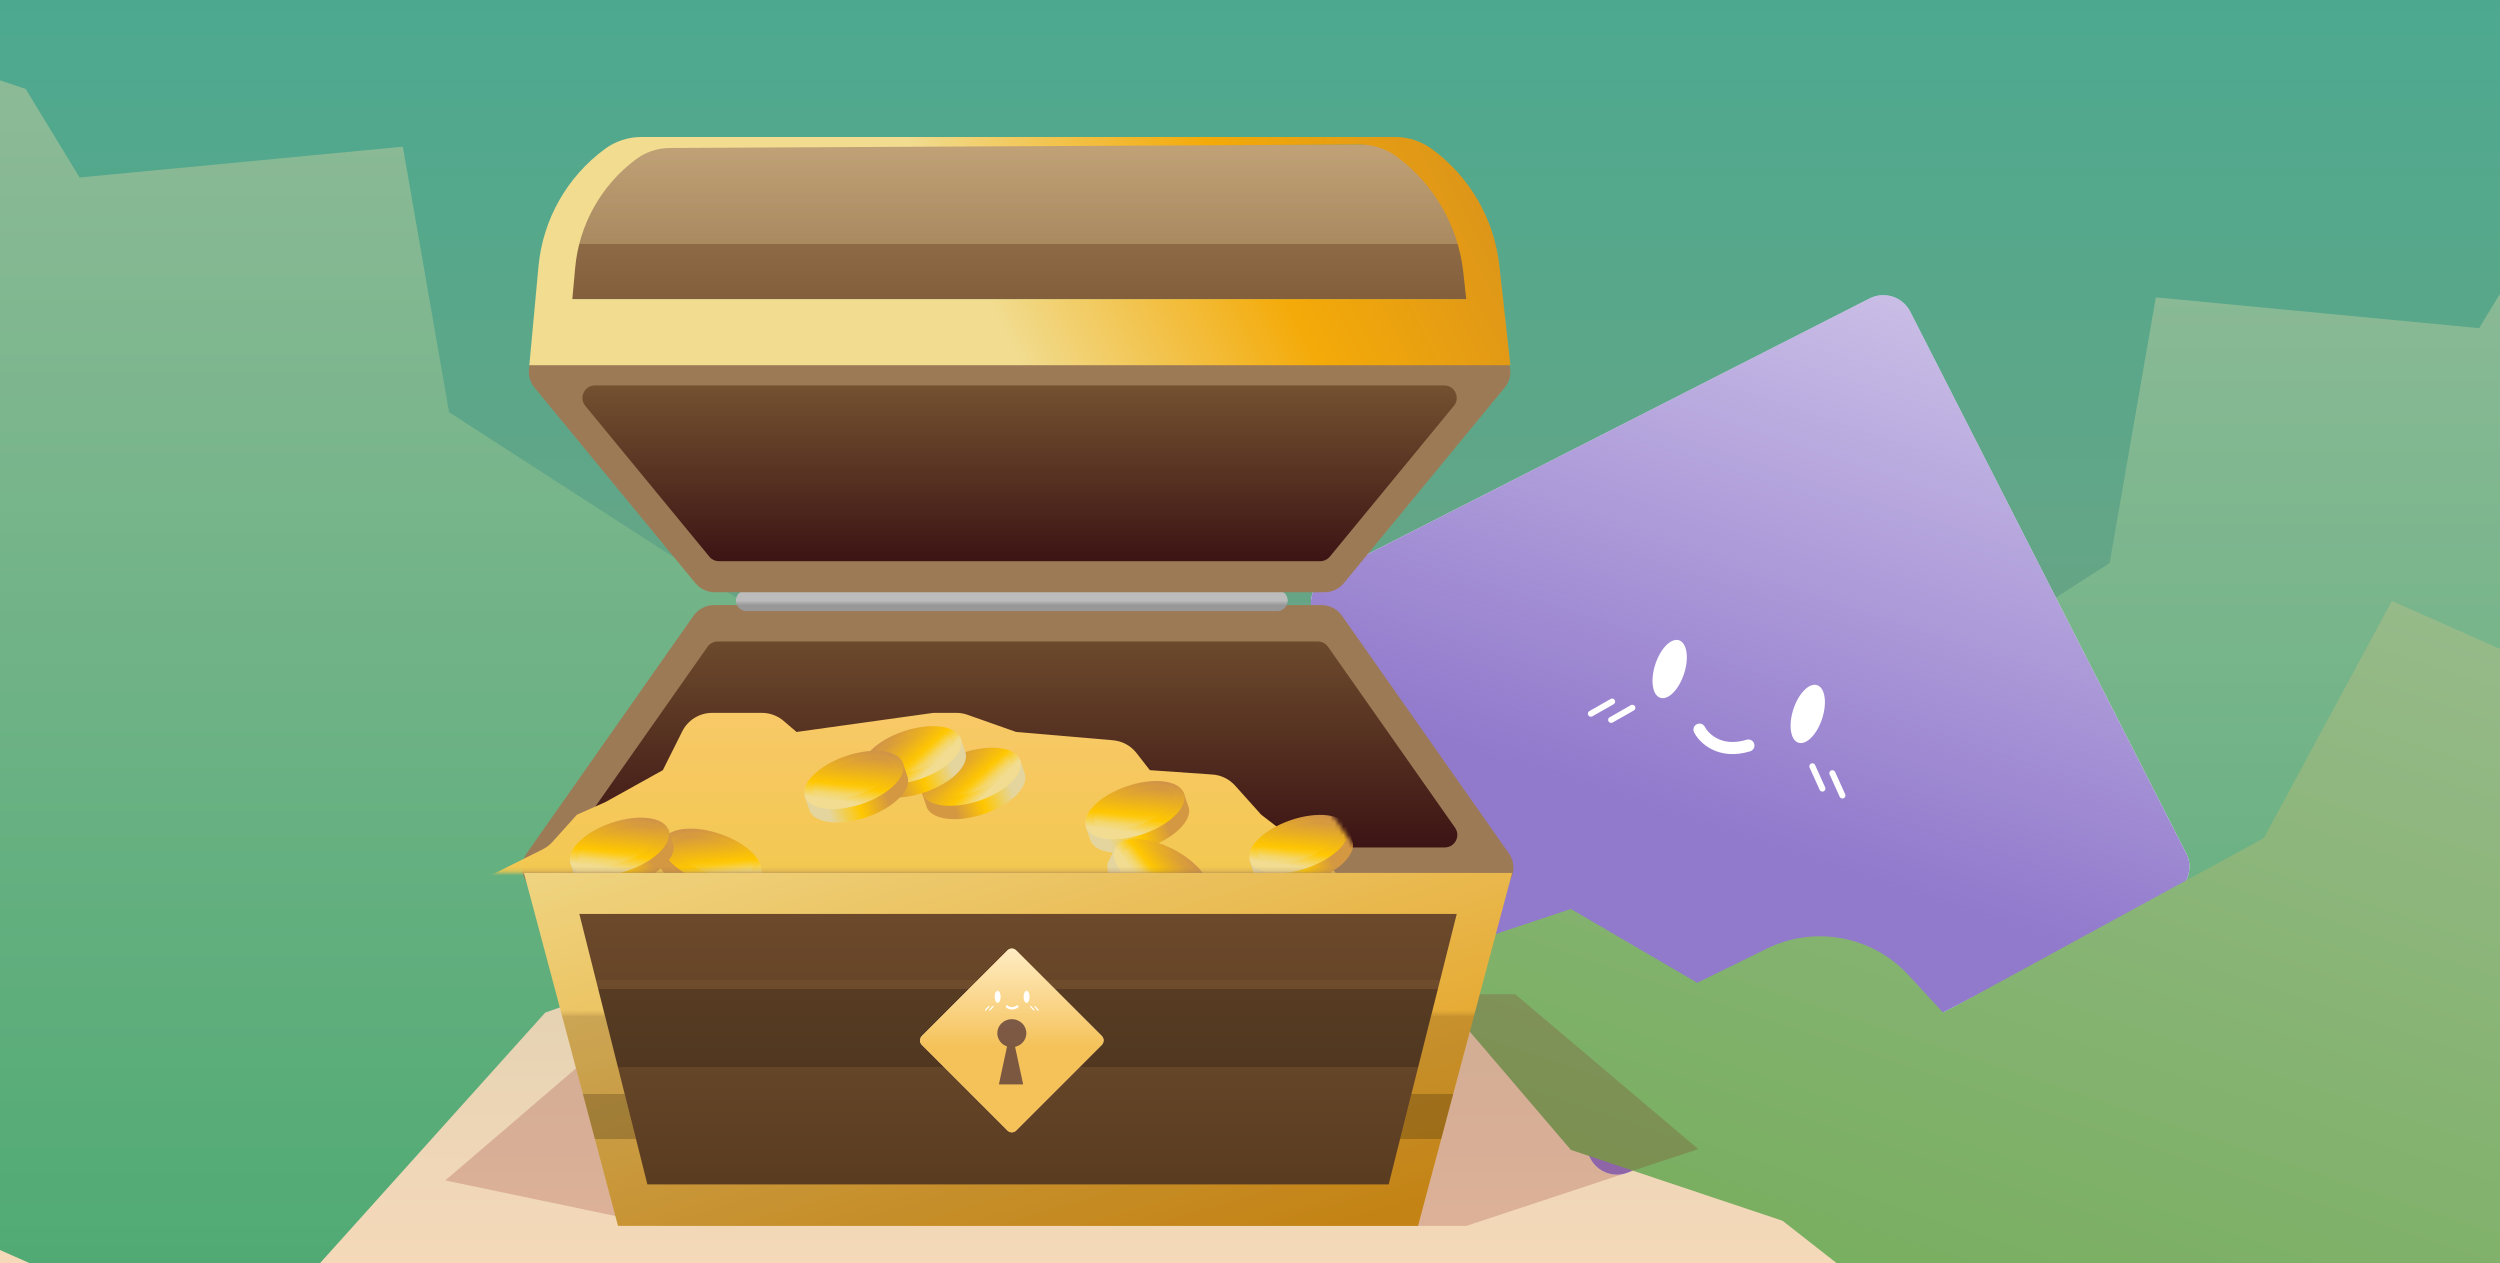 <svg width="560" height="283" viewBox="0 0 560 283" fill="none" xmlns="http://www.w3.org/2000/svg">
<g clip-path="url(#clip0_1574_456)">
<rect width="560" height="283" fill="url(#paint0_linear_1574_456)"/>
<path d="M404.46 170.06L300.151 213.162L347.564 241.61H397.564L451.011 260.575L519.975 337.298L625.146 290.747L595.836 44.2L567.388 53.682L555.32 73.509L482.907 66.613L472.562 126.095L404.46 170.06Z" fill="url(#paint1_linear_1574_456)"/>
<g filter="url(#filter0_d_1574_456)">
<path d="M161.686 147.302L265.995 190.405L218.581 218.853H168.582L115.135 237.818L46.17 314.541L-59 267.99L-29.69 21.442L-1.242 30.925L10.826 50.752L83.239 43.855L93.584 103.337L161.686 147.302Z" fill="url(#paint2_linear_1574_456)"/>
</g>
<g filter="url(#filter1_d_1574_456)">
<rect x="402.823" y="39.781" width="149.954" height="149.954" rx="6.776" transform="rotate(63.008 402.823 39.781)" fill="white"/>
<rect x="402.823" y="39.781" width="149.954" height="149.954" rx="6.776" transform="rotate(63.008 402.823 39.781)" fill="url(#paint3_linear_1574_456)"/>
<ellipse cx="352.005" cy="125.866" rx="3.388" ry="6.776" transform="rotate(18.008 352.005 125.866)" fill="white"/>
<ellipse cx="382.938" cy="135.921" rx="3.388" ry="6.776" transform="rotate(18.008 382.938 135.921)" fill="white"/>
<path d="M339.11 133.161L334.364 135.867" stroke="white" stroke-width="1.355" stroke-linecap="round"/>
<path d="M343.645 134.548L338.899 137.255" stroke="white" stroke-width="1.355" stroke-linecap="round"/>
<path d="M388.452 149.201L390.699 154.181" stroke="white" stroke-width="1.355" stroke-linecap="round"/>
<path d="M383.969 147.657L386.216 152.637" stroke="white" stroke-width="1.355" stroke-linecap="round"/>
<path d="M358.686 139.438C359.7 141.43 363.312 144.932 369.641 142.999" stroke="white" stroke-width="2.711" stroke-linecap="round"/>
</g>
<path d="M535.784 134.612L507.087 187.731L435.301 226.881L427.526 218.44C419.425 209.644 406.503 207.225 395.768 212.495L380.185 220.145L351.879 203.61L315.953 215.548L351.879 257.579L399.291 273.454L443.951 308.409L484.985 403.059L599.494 392.311L649.986 149.216L619.999 149.175L602.259 164.144L535.784 134.612Z" fill="url(#paint4_linear_1574_456)"/>
<path d="M148.362 274.59H328.496L380.406 257.398L339.424 222.72H148.362L99.747 264.414L148.362 274.59Z" fill="#831818" fill-opacity="0.2"/>
<path d="M136.045 265.329H320.118L313.234 256.599H142.653L136.045 265.329Z" fill="#F1D189"/>
<path fill-rule="evenodd" clip-rule="evenodd" d="M159.953 135.537C158.122 135.537 156.406 136.429 155.353 137.927L117.986 191.138C115.37 194.863 118.035 199.99 122.586 199.99H333.375C337.926 199.99 340.59 194.863 337.975 191.138L300.608 137.927C299.555 136.429 297.839 135.537 296.007 135.537H159.953Z" fill="#9D7A56"/>
<path fill-rule="evenodd" clip-rule="evenodd" d="M295.177 143.689C296.092 143.689 296.95 144.135 297.477 144.884L325.93 185.402C327.238 187.264 325.905 189.827 323.63 189.827H132.331C130.055 189.827 128.723 187.264 130.031 185.402L158.484 144.884C159.01 144.135 159.869 143.689 160.784 143.689H295.177Z" fill="url(#paint5_linear_1574_456)"/>
<path fill-rule="evenodd" clip-rule="evenodd" d="M146.184 272.991H309.896L329.15 197.139H126.93L146.184 272.991Z" fill="url(#paint6_linear_1574_456)"/>
<path fill-rule="evenodd" clip-rule="evenodd" d="M146.184 272.991H309.896L329.15 197.139H126.93L146.184 272.991Z" fill="url(#paint7_linear_1574_456)" fill-opacity="0.2"/>
<path fill-rule="evenodd" clip-rule="evenodd" d="M146.184 272.991H309.896L329.15 197.139H126.93L146.184 272.991Z" fill="url(#paint8_linear_1574_456)" fill-opacity="0.2"/>
<path d="M167.193 134.54H286.103" stroke="url(#paint9_linear_1574_456)" stroke-width="4.684" stroke-linecap="round"/>
<path fill-rule="evenodd" clip-rule="evenodd" d="M160.095 132.666C158.414 132.666 156.822 131.914 155.754 130.616L119.741 86.843C116.724 83.176 119.333 77.651 124.082 77.651H332.695C337.445 77.651 340.053 83.176 337.036 86.843L301.023 130.616C299.956 131.914 298.363 132.666 296.683 132.666H160.095Z" fill="#9D7A56"/>
<path fill-rule="evenodd" clip-rule="evenodd" d="M295.719 125.707C296.559 125.707 297.355 125.331 297.889 124.682L325.665 90.921C327.174 89.088 325.869 86.325 323.495 86.325H133.284C130.909 86.325 129.605 89.088 131.113 90.921L158.889 124.682C159.423 125.331 160.219 125.707 161.06 125.707H295.719Z" fill="url(#paint10_linear_1574_456)"/>
<path fill-rule="evenodd" clip-rule="evenodd" d="M334.263 67.012H122.372L123.015 60.285C123.994 50.05 129.377 40.748 137.764 34.801C139.991 33.222 142.654 32.373 145.385 32.373H310.784C313.572 32.373 316.29 33.241 318.562 34.857C326.894 40.783 332.316 49.969 333.476 60.127L334.263 67.012Z" fill="url(#paint11_linear_1574_456)"/>
<path fill-rule="evenodd" clip-rule="evenodd" d="M334.263 67.012H122.372L123.015 60.285C123.994 50.05 129.377 40.748 137.764 34.801C139.991 33.222 142.654 32.373 145.385 32.373H310.784C313.572 32.373 316.29 33.241 318.562 34.857C326.894 40.783 332.316 49.969 333.476 60.127L334.263 67.012Z" fill="url(#paint12_linear_1574_456)" fill-opacity="0.4"/>
<g filter="url(#filter2_i_1574_456)">
<mask id="mask0_1574_456" style="mask-type:alpha" maskUnits="userSpaceOnUse" x="129" y="143" width="198" height="47">
<path fill-rule="evenodd" clip-rule="evenodd" d="M295.177 143.689C296.092 143.689 296.95 144.135 297.477 144.884L325.93 185.402C327.238 187.264 325.905 189.827 323.63 189.827H132.331C130.055 189.827 128.723 187.264 130.031 185.402L158.484 144.884C159.01 144.135 159.869 143.689 160.784 143.689H295.177Z" fill="url(#paint13_linear_1574_456)"/>
</mask>
<g mask="url(#mask0_1574_456)">
<path d="M143.091 184.64L130.101 191.135L145.073 215.376L188.564 247.459L322.602 203.255V194.825C322.602 192.498 321.521 190.303 319.677 188.885L304.065 176.876L298.199 170.342C296.899 168.893 295.085 168.007 293.143 167.872L279.111 166.894L276.132 163.064C274.849 161.415 272.937 160.376 270.856 160.198L249.166 158.339L238.257 154.488C237.455 154.205 236.612 154.061 235.762 154.061H230.629L199.972 158.339L197.086 155.865C195.728 154.701 193.997 154.061 192.208 154.061H181.076C178.237 154.061 175.642 155.665 174.372 158.204L170.027 166.894L157.194 174.024L150.777 176.876L145.31 182.95C144.682 183.647 143.93 184.221 143.091 184.64Z" fill="url(#paint14_linear_1574_456)"/>
<path fill-rule="evenodd" clip-rule="evenodd" d="M247.695 165.163L249.99 164.393L251.156 167.871L251.149 167.873C251.897 170.815 247.826 174.734 241.886 176.726C235.945 178.718 230.335 178.047 229.158 175.248L229.151 175.251L229.088 175.063C229.086 175.059 229.085 175.056 229.084 175.052C229.083 175.049 229.082 175.045 229.081 175.042L227.984 171.773L230.279 171.003C231.866 169.06 234.745 167.187 238.288 165.998C241.831 164.81 245.257 164.569 247.695 165.163Z" fill="url(#paint15_linear_1574_456)"/>
<ellipse cx="239.084" cy="168.371" rx="11.605" ry="5.657" transform="rotate(-18.54 239.084 168.371)" fill="url(#paint16_linear_1574_456)"/>
<ellipse cx="239.024" cy="167.972" rx="9.351" ry="3.819" transform="rotate(-18.54 239.024 167.972)" fill="url(#paint17_linear_1574_456)" fill-opacity="0.4" style="mix-blend-mode:multiply"/>
<path fill-rule="evenodd" clip-rule="evenodd" d="M234.392 160.336L236.687 159.566L237.853 163.044L237.846 163.046C238.594 165.989 234.523 169.907 228.583 171.899C222.642 173.892 217.032 173.22 215.855 170.421L215.848 170.424L215.791 170.256C215.788 170.246 215.784 170.236 215.781 170.225C215.777 170.215 215.774 170.205 215.771 170.195L214.681 166.946L216.976 166.177C218.563 164.234 221.441 162.36 224.985 161.172C228.528 159.983 231.954 159.743 234.392 160.336Z" fill="url(#paint18_linear_1574_456)"/>
<ellipse cx="225.78" cy="163.544" rx="11.605" ry="5.657" transform="rotate(-18.54 225.78 163.544)" fill="url(#paint19_linear_1574_456)"/>
<ellipse cx="225.72" cy="163.145" rx="9.351" ry="3.819" transform="rotate(-18.54 225.72 163.145)" fill="url(#paint20_linear_1574_456)" fill-opacity="0.4" style="mix-blend-mode:multiply"/>
<path fill-rule="evenodd" clip-rule="evenodd" d="M189.813 189.207L192.104 189.988L190.92 193.46L190.912 193.457C189.721 196.25 184.106 196.891 178.177 194.868C172.247 192.844 168.196 188.904 168.961 185.966L168.953 185.963L169.014 185.785C169.016 185.779 169.019 185.772 169.021 185.765C169.023 185.758 169.025 185.752 169.028 185.745L170.138 182.492L172.429 183.274C174.87 182.693 178.294 182.952 181.831 184.159C185.368 185.366 188.237 187.255 189.813 189.207Z" fill="url(#paint21_linear_1574_456)"/>
<ellipse cx="181.023" cy="186.527" rx="11.605" ry="5.657" transform="rotate(18.844 181.023 186.527)" fill="url(#paint22_linear_1574_456)"/>
<ellipse cx="181.217" cy="186.174" rx="9.351" ry="3.819" transform="rotate(18.844 181.217 186.174)" fill="url(#paint23_linear_1574_456)" fill-opacity="0.4" style="mix-blend-mode:multiply"/>
<path fill-rule="evenodd" clip-rule="evenodd" d="M204.028 171.776L201.737 172.558L202.922 176.03L202.929 176.027C204.121 178.82 209.735 179.461 215.665 177.438C221.594 175.414 225.645 171.474 224.881 168.536L224.888 168.533L224.827 168.356C224.825 168.349 224.823 168.342 224.82 168.335C224.818 168.328 224.816 168.321 224.813 168.314L223.703 165.062L221.412 165.843C218.972 165.263 215.547 165.522 212.01 166.729C208.473 167.936 205.605 169.825 204.028 171.776Z" fill="url(#paint24_linear_1574_456)"/>
<ellipse cx="11.605" cy="5.657" rx="11.605" ry="5.657" transform="matrix(-0.946 0.323 0.323 0.946 221.974 159.995)" fill="url(#paint25_linear_1574_456)"/>
<ellipse cx="9.351" cy="3.819" rx="9.351" ry="3.819" transform="matrix(-0.946 0.323 0.323 0.946 220.241 162.109)" fill="url(#paint26_linear_1574_456)" fill-opacity="0.4" style="mix-blend-mode:multiply"/>
<path fill-rule="evenodd" clip-rule="evenodd" d="M302.52 190.193L302.585 190.383L302.592 190.381C303.784 193.173 309.398 193.815 315.328 191.791C321.257 189.767 325.308 185.827 324.544 182.889L324.551 182.887L323.366 179.415L321.076 180.197C318.635 179.617 315.21 179.875 311.673 181.083C308.136 182.29 305.268 184.179 303.691 186.13L301.4 186.912L302.514 190.177C302.515 190.18 302.516 190.182 302.517 190.185C302.518 190.188 302.519 190.191 302.52 190.193Z" fill="url(#paint27_linear_1574_456)"/>
<ellipse cx="11.605" cy="5.657" rx="11.605" ry="5.657" transform="matrix(-0.946 0.323 0.323 0.946 321.637 174.348)" fill="url(#paint28_linear_1574_456)"/>
<ellipse cx="9.351" cy="3.819" rx="9.351" ry="3.819" transform="matrix(-0.946 0.323 0.323 0.946 319.903 176.462)" fill="url(#paint29_linear_1574_456)" fill-opacity="0.4" style="mix-blend-mode:multiply"/>
<path fill-rule="evenodd" clip-rule="evenodd" d="M266.98 178.54L264.689 179.322L265.873 182.793L265.881 182.791C267.072 185.583 272.686 186.225 278.616 184.201C284.546 182.177 288.596 178.237 287.832 175.299L287.84 175.297L287.778 175.116C287.776 175.11 287.774 175.104 287.772 175.099C287.77 175.093 287.768 175.087 287.766 175.081L286.655 171.825L284.364 172.607C281.923 172.027 278.499 172.285 274.962 173.493C271.425 174.7 268.556 176.589 266.98 178.54Z" fill="url(#paint30_linear_1574_456)"/>
<ellipse cx="11.605" cy="5.657" rx="11.605" ry="5.657" transform="matrix(-0.946 0.323 0.323 0.946 284.926 166.758)" fill="url(#paint31_linear_1574_456)"/>
<ellipse cx="9.351" cy="3.819" rx="9.351" ry="3.819" transform="matrix(-0.946 0.323 0.323 0.946 283.192 168.872)" fill="url(#paint32_linear_1574_456)" fill-opacity="0.4" style="mix-blend-mode:multiply"/>
<path fill-rule="evenodd" clip-rule="evenodd" d="M273.628 185.159L271.471 184.062L269.808 187.331L269.815 187.335C268.643 190.136 272.097 194.608 277.681 197.449C283.266 200.29 288.914 200.447 290.488 197.851L290.495 197.855L290.585 197.679C290.587 197.675 290.588 197.672 290.59 197.668C290.592 197.665 290.594 197.661 290.595 197.658L292.158 194.586L290.001 193.488C288.716 191.333 286.143 189.058 282.812 187.364C279.48 185.669 276.127 184.93 273.628 185.159Z" fill="url(#paint33_linear_1574_456)"/>
<ellipse cx="11.605" cy="5.657" rx="11.605" ry="5.657" transform="matrix(-0.891 -0.453 -0.453 0.891 294.586 189.814)" fill="url(#paint34_linear_1574_456)"/>
<ellipse cx="9.351" cy="3.819" rx="9.351" ry="3.819" transform="matrix(-0.891 -0.453 -0.453 0.891 291.861 190.044)" fill="url(#paint35_linear_1574_456)" fill-opacity="0.4" style="mix-blend-mode:multiply"/>
<path fill-rule="evenodd" clip-rule="evenodd" d="M150.35 190.816C150.348 190.811 150.346 190.805 150.344 190.799C150.342 190.793 150.34 190.787 150.338 190.781L149.227 187.526L151.518 186.744C153.094 184.792 155.963 182.903 159.5 181.696C163.037 180.489 166.461 180.23 168.902 180.811L171.193 180.029L172.378 183.5L172.37 183.503C173.134 186.441 169.084 190.381 163.154 192.405C157.225 194.428 151.611 193.787 150.419 190.994L150.412 190.997L150.35 190.816Z" fill="url(#paint36_linear_1574_456)"/>
<ellipse cx="11.605" cy="5.657" rx="11.605" ry="5.657" transform="matrix(-0.946 0.323 0.323 0.946 169.463 174.962)" fill="url(#paint37_linear_1574_456)"/>
<ellipse cx="9.351" cy="3.819" rx="9.351" ry="3.819" transform="matrix(-0.946 0.323 0.323 0.946 167.73 177.076)" fill="url(#paint38_linear_1574_456)" fill-opacity="0.4" style="mix-blend-mode:multiply"/>
</g>
</g>
<path fill-rule="evenodd" clip-rule="evenodd" d="M143.656 30.683C140.741 30.683 137.903 31.611 135.551 33.331C127.032 39.565 121.596 49.153 120.622 59.663L118.57 81.803H338.328L335.858 59.502C334.703 49.071 329.231 39.6 320.769 33.391C318.372 31.632 315.476 30.683 312.502 30.683H143.656ZM328.441 67.012H128.196L128.845 59.949C129.733 50.288 134.686 41.46 142.469 35.667C144.648 34.045 147.288 33.163 150.005 33.149L304.544 32.372C307.532 32.357 310.444 33.306 312.849 35.078C321.23 41.255 326.645 50.656 327.781 61.005L328.441 67.012Z" fill="url(#paint39_linear_1574_456)"/>
<path fill-rule="evenodd" clip-rule="evenodd" d="M143.656 30.683C140.741 30.683 137.903 31.611 135.551 33.331C127.032 39.565 121.596 49.153 120.622 59.663L118.57 81.803H338.328L335.858 59.502C334.703 49.071 329.231 39.6 320.769 33.391C318.372 31.632 315.476 30.683 312.502 30.683H143.656ZM328.441 67.012H128.196L128.845 59.949C129.733 50.288 134.686 41.46 142.469 35.667C144.648 34.045 147.288 33.163 150.005 33.149L304.544 32.372C307.532 32.357 310.444 33.306 312.849 35.078C321.23 41.255 326.645 50.656 327.781 61.005L328.441 67.012Z" fill="url(#paint40_linear_1574_456)" fill-opacity="0.4"/>
<path fill-rule="evenodd" clip-rule="evenodd" d="M317.64 274.59H138.44L117.364 195.539H338.716L317.64 274.59ZM311.071 265.315H145.009L129.77 204.723H326.31L311.071 265.315Z" fill="url(#paint41_linear_1574_456)"/>
<path fill-rule="evenodd" clip-rule="evenodd" d="M317.64 274.59H138.44L117.364 195.539H338.716L317.64 274.59ZM311.071 265.315H145.009L129.77 204.723H326.31L311.071 265.315Z" fill="url(#paint42_linear_1574_456)" fill-opacity="0.2"/>
<path fill-rule="evenodd" clip-rule="evenodd" d="M317.64 274.59H138.44L117.364 195.539H338.716L317.64 274.59ZM311.071 265.315H145.009L129.77 204.723H326.31L311.071 265.315Z" fill="url(#paint43_linear_1574_456)" fill-opacity="0.2"/>
<rect x="226.648" y="211.922" width="29.893" height="29.893" rx="1.351" transform="rotate(45 226.648 211.922)" fill="#FFE1A4"/>
<rect x="226.648" y="211.922" width="29.893" height="29.893" rx="1.351" transform="rotate(45 226.648 211.922)" fill="url(#paint44_linear_1574_456)"/>
<ellipse cx="223.472" cy="223.287" rx="0.675" ry="1.351" fill="white"/>
<ellipse cx="229.956" cy="223.287" rx="0.675" ry="1.351" fill="white"/>
<path d="M221.477 225.465L220.744 226.271" stroke="white" stroke-width="0.27" stroke-linecap="round"/>
<path d="M222.422 225.449L221.689 226.254" stroke="white" stroke-width="0.27" stroke-linecap="round"/>
<path d="M231.82 225.465L232.553 226.271" stroke="white" stroke-width="0.27" stroke-linecap="round"/>
<path d="M230.875 225.449L231.608 226.254" stroke="white" stroke-width="0.27" stroke-linecap="round"/>
<path d="M225.575 225.449C225.89 225.764 226.791 226.205 227.872 225.449" stroke="white" stroke-width="0.54" stroke-linecap="round"/>
<path fill-rule="evenodd" clip-rule="evenodd" d="M227.395 234.567C227.386 234.526 227.412 234.486 227.453 234.475C228.863 234.13 229.906 232.898 229.906 231.432C229.906 229.697 228.447 228.291 226.649 228.291C224.85 228.291 223.392 229.697 223.392 231.432C223.392 232.782 224.276 233.933 225.515 234.377C225.552 234.39 225.574 234.428 225.566 234.466L223.77 242.811C223.76 242.859 223.796 242.904 223.845 242.904H229.094C229.143 242.904 229.18 242.859 229.169 242.811L227.395 234.567Z" fill="#5B3A3A" fill-opacity="0.78" style="mix-blend-mode:multiply"/>
</g>
<defs>
<filter id="filter0_d_1574_456" x="-59" y="6.442" width="335.995" height="308.099" filterUnits="userSpaceOnUse" color-interpolation-filters="sRGB">
<feFlood flood-opacity="0" result="BackgroundImageFix"/>
<feColorMatrix in="SourceAlpha" type="matrix" values="0 0 0 0 0 0 0 0 0 0 0 0 0 0 0 0 0 0 127 0" result="hardAlpha"/>
<feOffset dx="7" dy="-11"/>
<feGaussianBlur stdDeviation="2"/>
<feComposite in2="hardAlpha" operator="out"/>
<feColorMatrix type="matrix" values="0 0 0 0 0 0 0 0 0 0 0 0 0 0 0 0 0 0 0.1 0"/>
<feBlend mode="normal" in2="BackgroundImageFix" result="effect1_dropShadow_1574_456"/>
<feBlend mode="normal" in="SourceGraphic" in2="effect1_dropShadow_1574_456" result="shape"/>
</filter>
<filter id="filter1_d_1574_456" x="271.539" y="42.117" width="223.006" height="225.006" filterUnits="userSpaceOnUse" color-interpolation-filters="sRGB">
<feFlood flood-opacity="0" result="BackgroundImageFix"/>
<feColorMatrix in="SourceAlpha" type="matrix" values="0 0 0 0 0 0 0 0 0 0 0 0 0 0 0 0 0 0 127 0" result="hardAlpha"/>
<feOffset dx="22" dy="24"/>
<feGaussianBlur stdDeviation="2"/>
<feComposite in2="hardAlpha" operator="out"/>
<feColorMatrix type="matrix" values="0 0 0 0 0 0 0 0 0 0 0 0 0 0 0 0 0 0 0.25 0"/>
<feBlend mode="normal" in2="BackgroundImageFix" result="effect1_dropShadow_1574_456"/>
<feBlend mode="normal" in="SourceGraphic" in2="effect1_dropShadow_1574_456" result="shape"/>
</filter>
<filter id="filter2_i_1574_456" x="130.101" y="154.061" width="194.535" height="35.767" filterUnits="userSpaceOnUse" color-interpolation-filters="sRGB">
<feFlood flood-opacity="0" result="BackgroundImageFix"/>
<feBlend mode="normal" in="SourceGraphic" in2="BackgroundImageFix" result="shape"/>
<feColorMatrix in="SourceAlpha" type="matrix" values="0 0 0 0 0 0 0 0 0 0 0 0 0 0 0 0 0 0 127 0" result="hardAlpha"/>
<feOffset dx="-21.548" dy="5.621"/>
<feComposite in2="hardAlpha" operator="arithmetic" k2="-1" k3="1"/>
<feColorMatrix type="matrix" values="0 0 0 0 0.65 0 0 0 0 0.369 0 0 0 0 0.211 0 0 0 0.25 0"/>
<feBlend mode="normal" in2="shape" result="effect1_innerShadow_1574_456"/>
</filter>
<linearGradient id="paint0_linear_1574_456" x1="280" y1="0" x2="280" y2="283" gradientUnits="userSpaceOnUse">
<stop stop-color="#4CA98F"/>
<stop offset="0.635" stop-color="#6EA483"/>
<stop offset="0.665" stop-color="#DBCFAF"/>
<stop offset="1" stop-color="#F5D9B9"/>
</linearGradient>
<linearGradient id="paint1_linear_1574_456" x1="462.649" y1="44.2" x2="462.649" y2="337.298" gradientUnits="userSpaceOnUse">
<stop stop-color="#8EBB98"/>
<stop offset="1" stop-color="#4CA971"/>
</linearGradient>
<linearGradient id="paint2_linear_1574_456" x1="103.497" y1="21.442" x2="103.497" y2="314.541" gradientUnits="userSpaceOnUse">
<stop stop-color="#8EBB98"/>
<stop offset="1" stop-color="#4CA971"/>
</linearGradient>
<linearGradient id="paint3_linear_1574_456" x1="493.634" y1="131.049" x2="320.387" y2="-43.57" gradientUnits="userSpaceOnUse">
<stop stop-color="#9179CC"/>
<stop offset="1" stop-color="#9179CC" stop-opacity="0"/>
</linearGradient>
<linearGradient id="paint4_linear_1574_456" x1="523.69" y1="106.926" x2="430.625" y2="384.857" gradientUnits="userSpaceOnUse">
<stop stop-color="#9ABB8E"/>
<stop offset="1" stop-color="#6AA94C"/>
</linearGradient>
<linearGradient id="paint5_linear_1574_456" x1="227.98" y1="143.689" x2="227.98" y2="189.827" gradientUnits="userSpaceOnUse">
<stop stop-color="#6C4A2C"/>
<stop offset="1" stop-color="#3C1414"/>
</linearGradient>
<linearGradient id="paint6_linear_1574_456" x1="228.04" y1="197.139" x2="228.04" y2="272.991" gradientUnits="userSpaceOnUse">
<stop stop-color="#785432"/>
<stop offset="1" stop-color="#56391F"/>
</linearGradient>
<linearGradient id="paint7_linear_1574_456" x1="228.04" y1="197.139" x2="228.04" y2="272.991" gradientUnits="userSpaceOnUse">
<stop offset="0.295" stop-color="#4B2A15"/>
<stop offset="0.295" stop-color="#805C3A" stop-opacity="0"/>
</linearGradient>
<linearGradient id="paint8_linear_1574_456" x1="228.04" y1="220.566" x2="228.04" y2="272.991" gradientUnits="userSpaceOnUse">
<stop offset="0.02" stop-opacity="0"/>
<stop offset="0.02"/>
<stop offset="0.35"/>
<stop offset="0.35" stop-opacity="0"/>
</linearGradient>
<linearGradient id="paint9_linear_1574_456" x1="226.648" y1="134.54" x2="226.648" y2="135.54" gradientUnits="userSpaceOnUse">
<stop offset="0.055" stop-color="#BCBCBC"/>
<stop offset="0.19" stop-color="#B6B5B5"/>
<stop offset="1" stop-color="#989898"/>
</linearGradient>
<linearGradient id="paint10_linear_1574_456" x1="228.389" y1="125.707" x2="228.389" y2="86.325" gradientUnits="userSpaceOnUse">
<stop stop-color="#3C1414"/>
<stop offset="1" stop-color="#745130"/>
</linearGradient>
<linearGradient id="paint11_linear_1574_456" x1="228.446" y1="33.157" x2="228.446" y2="80.796" gradientUnits="userSpaceOnUse">
<stop stop-color="#A27C55"/>
<stop offset="1" stop-color="#765332"/>
</linearGradient>
<linearGradient id="paint12_linear_1574_456" x1="228.446" y1="33.157" x2="228.446" y2="80.796" gradientUnits="userSpaceOnUse">
<stop stop-color="#EDD8A8"/>
<stop offset="0.45" stop-color="#D2BA87"/>
<stop offset="0.45" stop-color="#D2BA87" stop-opacity="0"/>
</linearGradient>
<linearGradient id="paint13_linear_1574_456" x1="227.98" y1="143.689" x2="227.98" y2="189.827" gradientUnits="userSpaceOnUse">
<stop stop-color="#6C4A2C"/>
<stop offset="1" stop-color="#3C1414"/>
</linearGradient>
<linearGradient id="paint14_linear_1574_456" x1="226.351" y1="146.931" x2="226.351" y2="247.459" gradientUnits="userSpaceOnUse">
<stop stop-color="#F9C96C"/>
<stop offset="0.57" stop-color="#F1C748"/>
</linearGradient>
<linearGradient id="paint15_linear_1574_456" x1="249.209" y1="174.27" x2="236.261" y2="178.613" gradientUnits="userSpaceOnUse">
<stop stop-color="#E4D59F"/>
<stop offset="0.516" stop-color="#FFC700"/>
<stop offset="1" stop-color="#D49742"/>
</linearGradient>
<linearGradient id="paint16_linear_1574_456" x1="233.573" y1="162.994" x2="239.084" y2="174.028" gradientUnits="userSpaceOnUse">
<stop stop-color="#CF924A"/>
<stop offset="0.72" stop-color="#FFC700"/>
<stop offset="1" stop-color="#F1DC91"/>
</linearGradient>
<linearGradient id="paint17_linear_1574_456" x1="234.583" y1="164.342" x2="237.898" y2="172.263" gradientUnits="userSpaceOnUse">
<stop stop-color="#CF924A"/>
<stop offset="0.72" stop-color="#FFC700"/>
<stop offset="1" stop-color="#F1DC91"/>
</linearGradient>
<linearGradient id="paint18_linear_1574_456" x1="235.906" y1="169.443" x2="222.958" y2="173.786" gradientUnits="userSpaceOnUse">
<stop stop-color="#E4D59F"/>
<stop offset="0.516" stop-color="#FFC700"/>
<stop offset="1" stop-color="#D49742"/>
</linearGradient>
<linearGradient id="paint19_linear_1574_456" x1="220.269" y1="158.167" x2="225.78" y2="169.202" gradientUnits="userSpaceOnUse">
<stop stop-color="#CF924A"/>
<stop offset="0.72" stop-color="#FFC700"/>
<stop offset="1" stop-color="#F1DC91"/>
</linearGradient>
<linearGradient id="paint20_linear_1574_456" x1="221.279" y1="159.515" x2="224.594" y2="167.436" gradientUnits="userSpaceOnUse">
<stop stop-color="#CF924A"/>
<stop offset="0.72" stop-color="#FFC700"/>
<stop offset="1" stop-color="#F1DC91"/>
</linearGradient>
<linearGradient id="paint21_linear_1574_456" x1="185.487" y1="197.363" x2="172.562" y2="192.951" gradientUnits="userSpaceOnUse">
<stop stop-color="#E4D59F"/>
<stop offset="0.516" stop-color="#FFC700"/>
<stop offset="1" stop-color="#D49742"/>
</linearGradient>
<linearGradient id="paint22_linear_1574_456" x1="175.512" y1="181.15" x2="181.023" y2="192.185" gradientUnits="userSpaceOnUse">
<stop stop-color="#CF924A"/>
<stop offset="0.72" stop-color="#FFC700"/>
<stop offset="1" stop-color="#F1DC91"/>
</linearGradient>
<linearGradient id="paint23_linear_1574_456" x1="176.776" y1="182.544" x2="180.091" y2="190.465" gradientUnits="userSpaceOnUse">
<stop stop-color="#CF924A"/>
<stop offset="0.72" stop-color="#FFC700"/>
<stop offset="1" stop-color="#F1DC91"/>
</linearGradient>
<linearGradient id="paint24_linear_1574_456" x1="208.354" y1="179.932" x2="221.279" y2="175.521" gradientUnits="userSpaceOnUse">
<stop stop-color="#E4D59F"/>
<stop offset="0.516" stop-color="#FFC700"/>
<stop offset="1" stop-color="#D49742"/>
</linearGradient>
<linearGradient id="paint25_linear_1574_456" x1="6.094" y1="0.28" x2="11.605" y2="11.315" gradientUnits="userSpaceOnUse">
<stop stop-color="#CF924A"/>
<stop offset="0.72" stop-color="#FFC700"/>
<stop offset="1" stop-color="#F1DC91"/>
</linearGradient>
<linearGradient id="paint26_linear_1574_456" x1="4.91" y1="0.189" x2="8.225" y2="8.11" gradientUnits="userSpaceOnUse">
<stop stop-color="#CF924A"/>
<stop offset="0.72" stop-color="#FFC700"/>
<stop offset="1" stop-color="#F1DC91"/>
</linearGradient>
<linearGradient id="paint27_linear_1574_456" x1="308.017" y1="194.286" x2="320.942" y2="189.875" gradientUnits="userSpaceOnUse">
<stop stop-color="#E4D59F"/>
<stop offset="0.516" stop-color="#FFC700"/>
<stop offset="1" stop-color="#D49742"/>
</linearGradient>
<linearGradient id="paint28_linear_1574_456" x1="6.094" y1="0.28" x2="11.605" y2="11.315" gradientUnits="userSpaceOnUse">
<stop stop-color="#CF924A"/>
<stop offset="0.72" stop-color="#FFC700"/>
<stop offset="1" stop-color="#F1DC91"/>
</linearGradient>
<linearGradient id="paint29_linear_1574_456" x1="4.91" y1="0.189" x2="8.225" y2="8.11" gradientUnits="userSpaceOnUse">
<stop stop-color="#CF924A"/>
<stop offset="0.72" stop-color="#FFC700"/>
<stop offset="1" stop-color="#F1DC91"/>
</linearGradient>
<linearGradient id="paint30_linear_1574_456" x1="271.306" y1="186.696" x2="284.231" y2="182.285" gradientUnits="userSpaceOnUse">
<stop stop-color="#E4D59F"/>
<stop offset="0.516" stop-color="#FFC700"/>
<stop offset="1" stop-color="#D49742"/>
</linearGradient>
<linearGradient id="paint31_linear_1574_456" x1="6.094" y1="0.28" x2="11.605" y2="11.315" gradientUnits="userSpaceOnUse">
<stop stop-color="#CF924A"/>
<stop offset="0.72" stop-color="#FFC700"/>
<stop offset="1" stop-color="#F1DC91"/>
</linearGradient>
<linearGradient id="paint32_linear_1574_456" x1="4.91" y1="0.189" x2="8.225" y2="8.11" gradientUnits="userSpaceOnUse">
<stop stop-color="#CF924A"/>
<stop offset="0.72" stop-color="#FFC700"/>
<stop offset="1" stop-color="#F1DC91"/>
</linearGradient>
<linearGradient id="paint33_linear_1574_456" x1="270.797" y1="193.947" x2="282.969" y2="200.139" gradientUnits="userSpaceOnUse">
<stop stop-color="#E4D59F"/>
<stop offset="0.516" stop-color="#FFC700"/>
<stop offset="1" stop-color="#D49742"/>
</linearGradient>
<linearGradient id="paint34_linear_1574_456" x1="6.094" y1="0.28" x2="11.605" y2="11.315" gradientUnits="userSpaceOnUse">
<stop stop-color="#CF924A"/>
<stop offset="0.72" stop-color="#FFC700"/>
<stop offset="1" stop-color="#F1DC91"/>
</linearGradient>
<linearGradient id="paint35_linear_1574_456" x1="4.91" y1="0.189" x2="8.225" y2="8.11" gradientUnits="userSpaceOnUse">
<stop stop-color="#CF924A"/>
<stop offset="0.72" stop-color="#FFC700"/>
<stop offset="1" stop-color="#F1DC91"/>
</linearGradient>
<linearGradient id="paint36_linear_1574_456" x1="155.844" y1="194.9" x2="168.769" y2="190.489" gradientUnits="userSpaceOnUse">
<stop stop-color="#E4D59F"/>
<stop offset="0.516" stop-color="#FFC700"/>
<stop offset="1" stop-color="#D49742"/>
</linearGradient>
<linearGradient id="paint37_linear_1574_456" x1="6.094" y1="0.28" x2="11.605" y2="11.315" gradientUnits="userSpaceOnUse">
<stop stop-color="#CF924A"/>
<stop offset="0.72" stop-color="#FFC700"/>
<stop offset="1" stop-color="#F1DC91"/>
</linearGradient>
<linearGradient id="paint38_linear_1574_456" x1="4.91" y1="0.189" x2="8.225" y2="8.11" gradientUnits="userSpaceOnUse">
<stop stop-color="#CF924A"/>
<stop offset="0.72" stop-color="#FFC700"/>
<stop offset="1" stop-color="#F1DC91"/>
</linearGradient>
<linearGradient id="paint39_linear_1574_456" x1="266.886" y1="-150.089" x2="142.946" y2="-87.494" gradientUnits="userSpaceOnUse">
<stop stop-color="#CF8924"/>
<stop offset="0.565" stop-color="#F4AA08"/>
<stop offset="1" stop-color="#F1DC90"/>
</linearGradient>
<linearGradient id="paint40_linear_1574_456" x1="228.449" y1="-94.879" x2="228.449" y2="81.803" gradientUnits="userSpaceOnUse">
<stop stop-color="#EDD8A8"/>
<stop offset="0.45" stop-color="#D2BA87"/>
<stop offset="0.45" stop-color="#D2BA87" stop-opacity="0"/>
</linearGradient>
<linearGradient id="paint41_linear_1574_456" x1="203.852" y1="151.381" x2="245.282" y2="290.691" gradientUnits="userSpaceOnUse">
<stop stop-color="#F1DC90"/>
<stop offset="1" stop-color="#E29A15"/>
</linearGradient>
<linearGradient id="paint42_linear_1574_456" x1="228.04" y1="208.127" x2="228.04" y2="274.59" gradientUnits="userSpaceOnUse">
<stop offset="0.272" stop-color="#805C3A" stop-opacity="0"/>
<stop offset="0.295" stop-color="#4B2A15"/>
</linearGradient>
<linearGradient id="paint43_linear_1574_456" x1="228.04" y1="244.548" x2="228.04" y2="274.59" gradientUnits="userSpaceOnUse">
<stop offset="0.02" stop-opacity="0"/>
<stop offset="0.02"/>
<stop offset="0.35"/>
<stop offset="0.35" stop-opacity="0"/>
</linearGradient>
<linearGradient id="paint44_linear_1574_456" x1="242.65" y1="228.015" x2="219.725" y2="205.09" gradientUnits="userSpaceOnUse">
<stop stop-color="#F5C259"/>
<stop offset="0.684" stop-color="#FFECC4"/>
<stop offset="1" stop-color="#F5C259" stop-opacity="0"/>
</linearGradient>
<clipPath id="clip0_1574_456">
<rect width="560" height="283" fill="white"/>
</clipPath>
</defs>
</svg>

